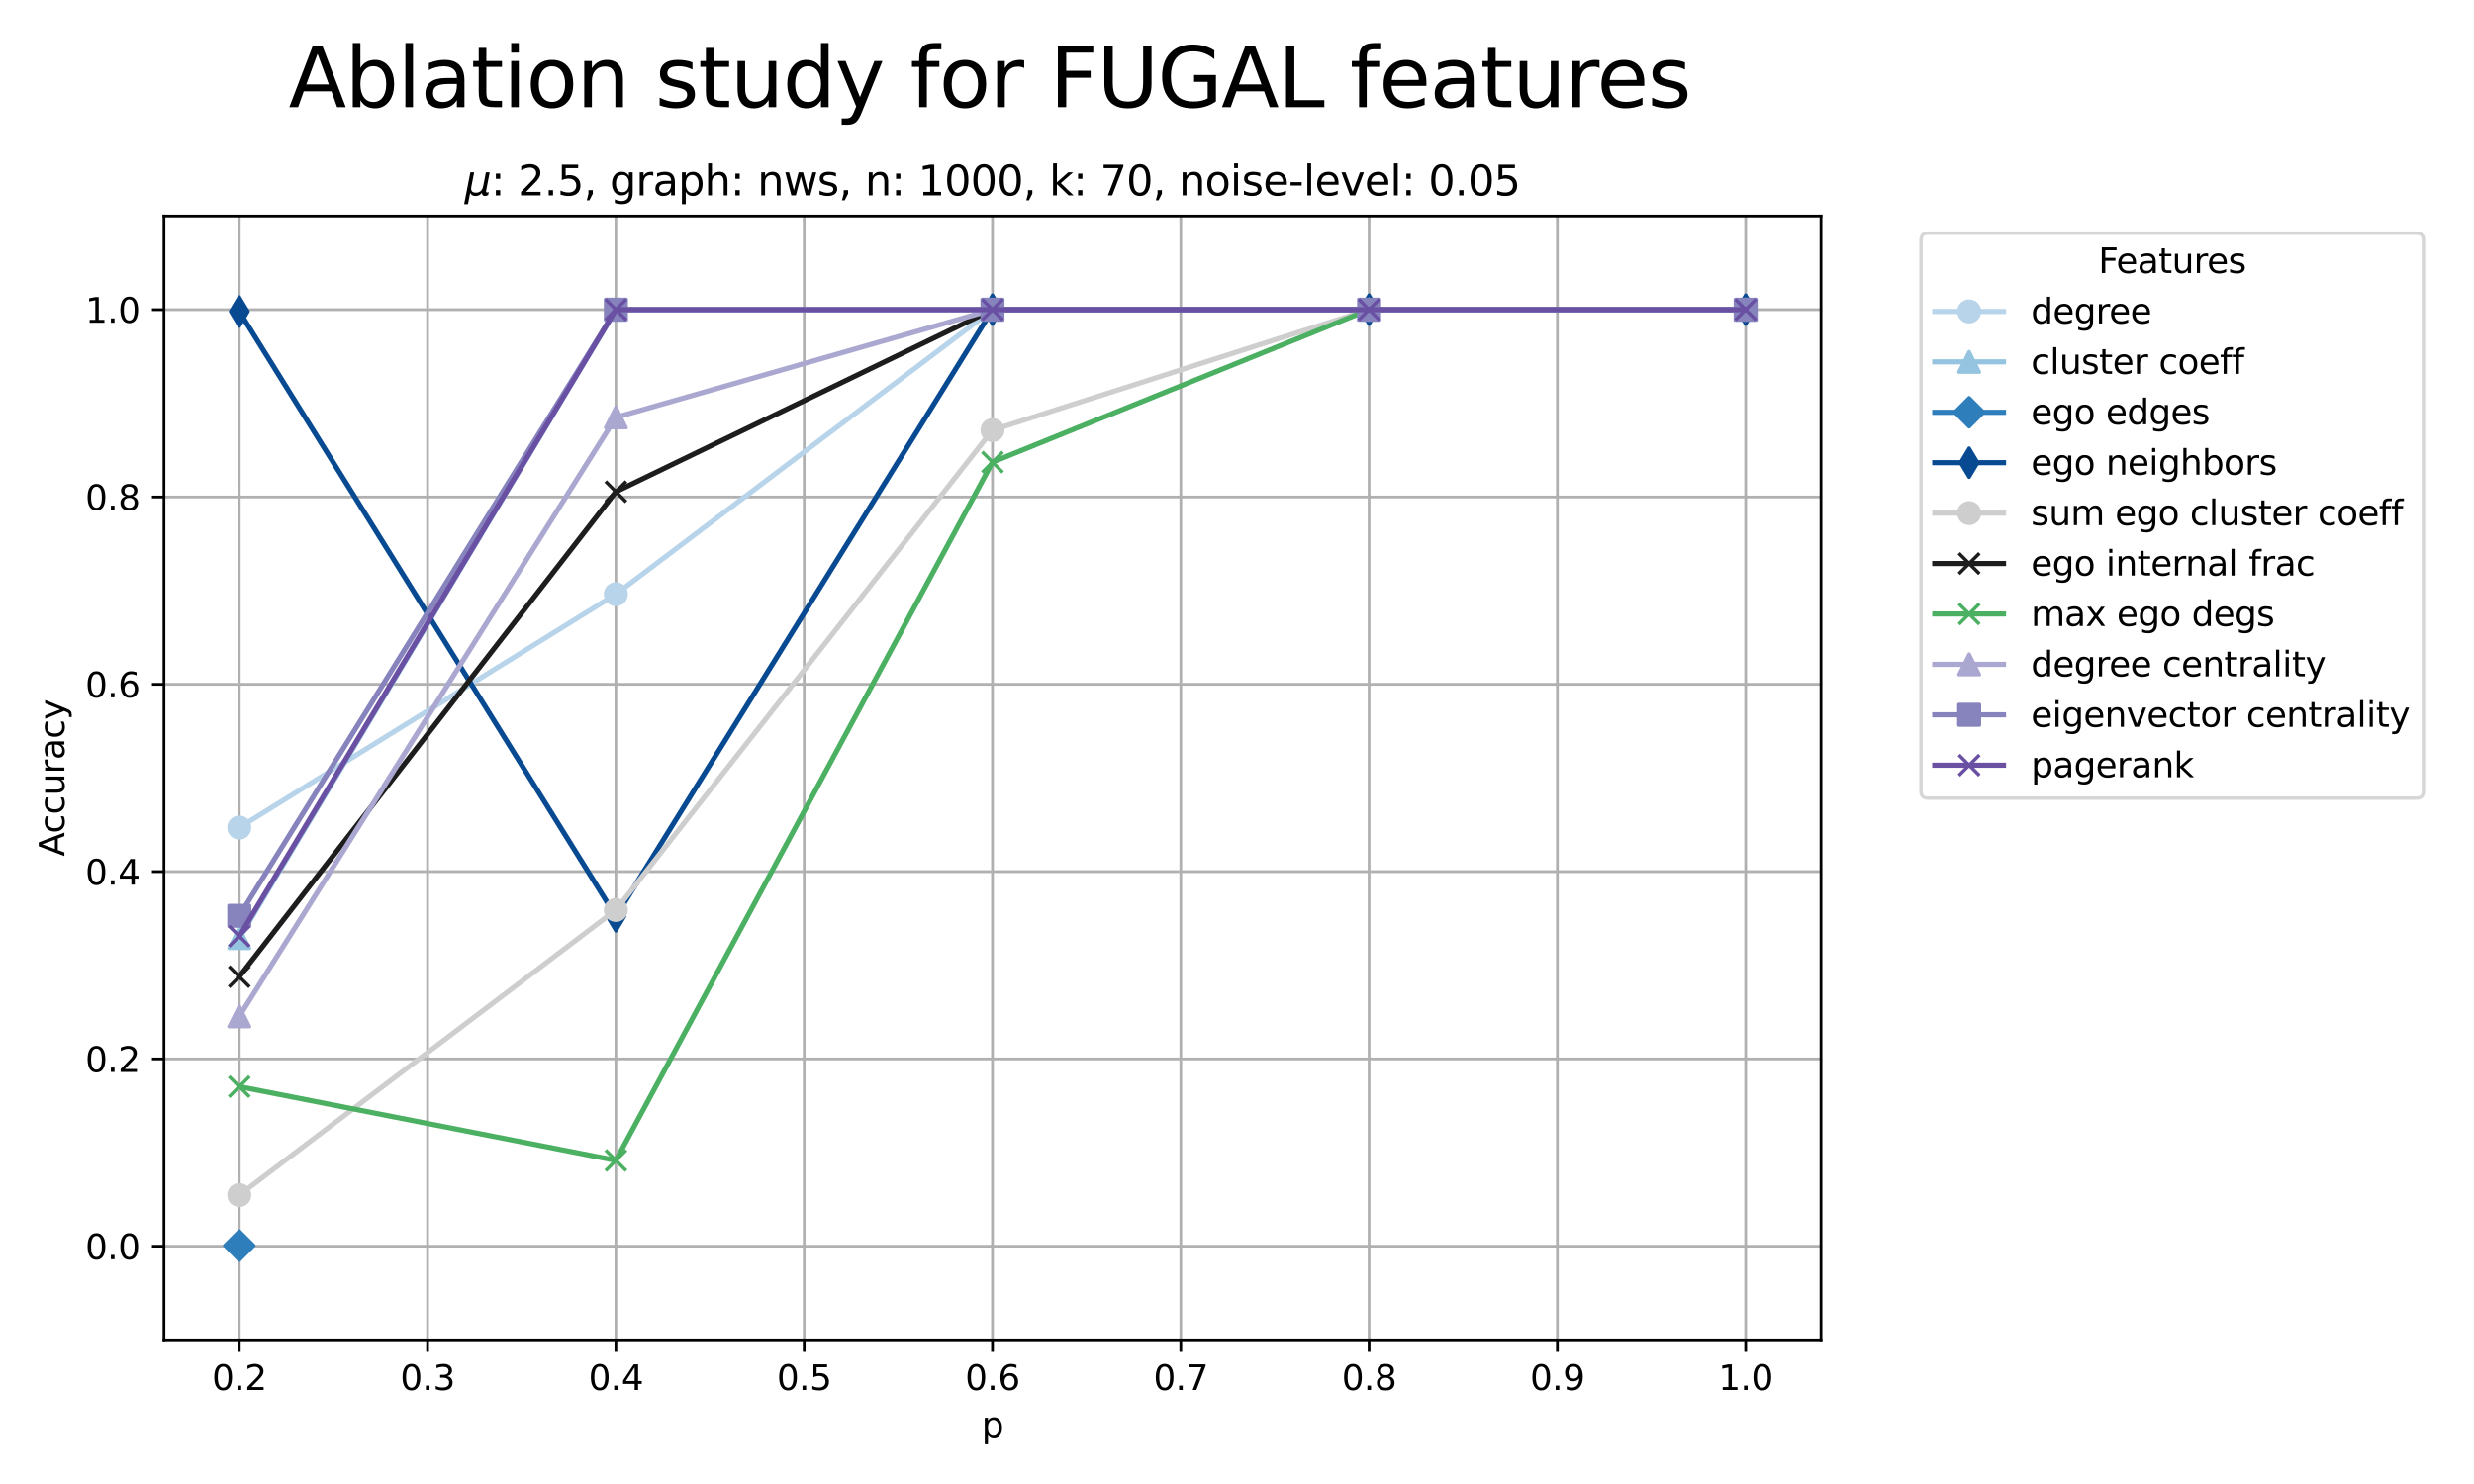<?xml version="1.0" encoding="utf-8" standalone="no"?>
<!DOCTYPE svg PUBLIC "-//W3C//DTD SVG 1.1//EN"
  "http://www.w3.org/Graphics/SVG/1.1/DTD/svg11.dtd">
<svg xmlns:xlink="http://www.w3.org/1999/xlink" width="720pt" height="432pt" viewBox="0 0 720 432" xmlns="http://www.w3.org/2000/svg" version="1.1">
 <defs>
  <style type="text/css">*{stroke-linejoin: round; stroke-linecap: butt}</style>
 </defs>
 <g id="figure_1">
  <g id="patch_1">
   <path d="M 0 432 
L 720 432 
L 720 0 
L 0 0 
z
" style="fill: #ffffff"/>
  </g>
  <g id="axes_1">
   <g id="patch_2">
    <path d="M 47.72 390.04 
L 529.96 390.04 
L 529.96 62.88 
L 47.72 62.88 
z
" style="fill: #ffffff"/>
   </g>
   <g id="matplotlib.axis_1">
    <g id="xtick_1">
     <g id="line2d_1">
      <path d="M 69.64 390.04 
L 69.64 62.88 
" clip-path="url(#p21f7c71458)" style="fill: none; stroke: #b0b0b0; stroke-width: 0.8; stroke-linecap: square"/>
     </g>
     <g id="line2d_2">
      <defs>
       <path id="meb13726bf0" d="M 0 0 
L 0 3.5 
" style="stroke: #000000; stroke-width: 0.8"/>
      </defs>
      <g>
       <use xlink:href="#meb13726bf0" x="69.64" y="390.04" style="stroke: #000000; stroke-width: 0.8"/>
      </g>
     </g>
     <g id="text_1">
      <!-- 0.2 -->
      <g transform="translate(61.688 404.638) scale(0.1 -0.1)">
       <defs>
        <path id="DejaVuSans-30" d="M 2034 4250 
Q 1547 4250 1301 3770 
Q 1056 3291 1056 2328 
Q 1056 1369 1301 889 
Q 1547 409 2034 409 
Q 2525 409 2770 889 
Q 3016 1369 3016 2328 
Q 3016 3291 2770 3770 
Q 2525 4250 2034 4250 
z
M 2034 4750 
Q 2819 4750 3233 4129 
Q 3647 3509 3647 2328 
Q 3647 1150 3233 529 
Q 2819 -91 2034 -91 
Q 1250 -91 836 529 
Q 422 1150 422 2328 
Q 422 3509 836 4129 
Q 1250 4750 2034 4750 
z
" transform="scale(0.016)"/>
        <path id="DejaVuSans-2e" d="M 684 794 
L 1344 794 
L 1344 0 
L 684 0 
L 684 794 
z
" transform="scale(0.016)"/>
        <path id="DejaVuSans-32" d="M 1228 531 
L 3431 531 
L 3431 0 
L 469 0 
L 469 531 
Q 828 903 1448 1529 
Q 2069 2156 2228 2338 
Q 2531 2678 2651 2914 
Q 2772 3150 2772 3378 
Q 2772 3750 2511 3984 
Q 2250 4219 1831 4219 
Q 1534 4219 1204 4116 
Q 875 4013 500 3803 
L 500 4441 
Q 881 4594 1212 4672 
Q 1544 4750 1819 4750 
Q 2544 4750 2975 4387 
Q 3406 4025 3406 3419 
Q 3406 3131 3298 2873 
Q 3191 2616 2906 2266 
Q 2828 2175 2409 1742 
Q 1991 1309 1228 531 
z
" transform="scale(0.016)"/>
       </defs>
       <use xlink:href="#DejaVuSans-30"/>
       <use xlink:href="#DejaVuSans-2e" transform="translate(63.623 0)"/>
       <use xlink:href="#DejaVuSans-32" transform="translate(95.41 0)"/>
      </g>
     </g>
    </g>
    <g id="xtick_2">
     <g id="line2d_3">
      <path d="M 124.44 390.04 
L 124.44 62.88 
" clip-path="url(#p21f7c71458)" style="fill: none; stroke: #b0b0b0; stroke-width: 0.8; stroke-linecap: square"/>
     </g>
     <g id="line2d_4">
      <g>
       <use xlink:href="#meb13726bf0" x="124.44" y="390.04" style="stroke: #000000; stroke-width: 0.8"/>
      </g>
     </g>
     <g id="text_2">
      <!-- 0.3 -->
      <g transform="translate(116.488 404.638) scale(0.1 -0.1)">
       <defs>
        <path id="DejaVuSans-33" d="M 2597 2516 
Q 3050 2419 3304 2112 
Q 3559 1806 3559 1356 
Q 3559 666 3084 287 
Q 2609 -91 1734 -91 
Q 1441 -91 1130 -33 
Q 819 25 488 141 
L 488 750 
Q 750 597 1062 519 
Q 1375 441 1716 441 
Q 2309 441 2620 675 
Q 2931 909 2931 1356 
Q 2931 1769 2642 2001 
Q 2353 2234 1838 2234 
L 1294 2234 
L 1294 2753 
L 1863 2753 
Q 2328 2753 2575 2939 
Q 2822 3125 2822 3475 
Q 2822 3834 2567 4026 
Q 2313 4219 1838 4219 
Q 1578 4219 1281 4162 
Q 984 4106 628 3988 
L 628 4550 
Q 988 4650 1302 4700 
Q 1616 4750 1894 4750 
Q 2613 4750 3031 4423 
Q 3450 4097 3450 3541 
Q 3450 3153 3228 2886 
Q 3006 2619 2597 2516 
z
" transform="scale(0.016)"/>
       </defs>
       <use xlink:href="#DejaVuSans-30"/>
       <use xlink:href="#DejaVuSans-2e" transform="translate(63.623 0)"/>
       <use xlink:href="#DejaVuSans-33" transform="translate(95.41 0)"/>
      </g>
     </g>
    </g>
    <g id="xtick_3">
     <g id="line2d_5">
      <path d="M 179.24 390.04 
L 179.24 62.88 
" clip-path="url(#p21f7c71458)" style="fill: none; stroke: #b0b0b0; stroke-width: 0.8; stroke-linecap: square"/>
     </g>
     <g id="line2d_6">
      <g>
       <use xlink:href="#meb13726bf0" x="179.24" y="390.04" style="stroke: #000000; stroke-width: 0.8"/>
      </g>
     </g>
     <g id="text_3">
      <!-- 0.4 -->
      <g transform="translate(171.288 404.638) scale(0.1 -0.1)">
       <defs>
        <path id="DejaVuSans-34" d="M 2419 4116 
L 825 1625 
L 2419 1625 
L 2419 4116 
z
M 2253 4666 
L 3047 4666 
L 3047 1625 
L 3713 1625 
L 3713 1100 
L 3047 1100 
L 3047 0 
L 2419 0 
L 2419 1100 
L 313 1100 
L 313 1709 
L 2253 4666 
z
" transform="scale(0.016)"/>
       </defs>
       <use xlink:href="#DejaVuSans-30"/>
       <use xlink:href="#DejaVuSans-2e" transform="translate(63.623 0)"/>
       <use xlink:href="#DejaVuSans-34" transform="translate(95.41 0)"/>
      </g>
     </g>
    </g>
    <g id="xtick_4">
     <g id="line2d_7">
      <path d="M 234.04 390.04 
L 234.04 62.88 
" clip-path="url(#p21f7c71458)" style="fill: none; stroke: #b0b0b0; stroke-width: 0.8; stroke-linecap: square"/>
     </g>
     <g id="line2d_8">
      <g>
       <use xlink:href="#meb13726bf0" x="234.04" y="390.04" style="stroke: #000000; stroke-width: 0.8"/>
      </g>
     </g>
     <g id="text_4">
      <!-- 0.5 -->
      <g transform="translate(226.088 404.638) scale(0.1 -0.1)">
       <defs>
        <path id="DejaVuSans-35" d="M 691 4666 
L 3169 4666 
L 3169 4134 
L 1269 4134 
L 1269 2991 
Q 1406 3038 1543 3061 
Q 1681 3084 1819 3084 
Q 2600 3084 3056 2656 
Q 3513 2228 3513 1497 
Q 3513 744 3044 326 
Q 2575 -91 1722 -91 
Q 1428 -91 1123 -41 
Q 819 9 494 109 
L 494 744 
Q 775 591 1075 516 
Q 1375 441 1709 441 
Q 2250 441 2565 725 
Q 2881 1009 2881 1497 
Q 2881 1984 2565 2268 
Q 2250 2553 1709 2553 
Q 1456 2553 1204 2497 
Q 953 2441 691 2322 
L 691 4666 
z
" transform="scale(0.016)"/>
       </defs>
       <use xlink:href="#DejaVuSans-30"/>
       <use xlink:href="#DejaVuSans-2e" transform="translate(63.623 0)"/>
       <use xlink:href="#DejaVuSans-35" transform="translate(95.41 0)"/>
      </g>
     </g>
    </g>
    <g id="xtick_5">
     <g id="line2d_9">
      <path d="M 288.84 390.04 
L 288.84 62.88 
" clip-path="url(#p21f7c71458)" style="fill: none; stroke: #b0b0b0; stroke-width: 0.8; stroke-linecap: square"/>
     </g>
     <g id="line2d_10">
      <g>
       <use xlink:href="#meb13726bf0" x="288.84" y="390.04" style="stroke: #000000; stroke-width: 0.8"/>
      </g>
     </g>
     <g id="text_5">
      <!-- 0.6 -->
      <g transform="translate(280.888 404.638) scale(0.1 -0.1)">
       <defs>
        <path id="DejaVuSans-36" d="M 2113 2584 
Q 1688 2584 1439 2293 
Q 1191 2003 1191 1497 
Q 1191 994 1439 701 
Q 1688 409 2113 409 
Q 2538 409 2786 701 
Q 3034 994 3034 1497 
Q 3034 2003 2786 2293 
Q 2538 2584 2113 2584 
z
M 3366 4563 
L 3366 3988 
Q 3128 4100 2886 4159 
Q 2644 4219 2406 4219 
Q 1781 4219 1451 3797 
Q 1122 3375 1075 2522 
Q 1259 2794 1537 2939 
Q 1816 3084 2150 3084 
Q 2853 3084 3261 2657 
Q 3669 2231 3669 1497 
Q 3669 778 3244 343 
Q 2819 -91 2113 -91 
Q 1303 -91 875 529 
Q 447 1150 447 2328 
Q 447 3434 972 4092 
Q 1497 4750 2381 4750 
Q 2619 4750 2861 4703 
Q 3103 4656 3366 4563 
z
" transform="scale(0.016)"/>
       </defs>
       <use xlink:href="#DejaVuSans-30"/>
       <use xlink:href="#DejaVuSans-2e" transform="translate(63.623 0)"/>
       <use xlink:href="#DejaVuSans-36" transform="translate(95.41 0)"/>
      </g>
     </g>
    </g>
    <g id="xtick_6">
     <g id="line2d_11">
      <path d="M 343.64 390.04 
L 343.64 62.88 
" clip-path="url(#p21f7c71458)" style="fill: none; stroke: #b0b0b0; stroke-width: 0.8; stroke-linecap: square"/>
     </g>
     <g id="line2d_12">
      <g>
       <use xlink:href="#meb13726bf0" x="343.64" y="390.04" style="stroke: #000000; stroke-width: 0.8"/>
      </g>
     </g>
     <g id="text_6">
      <!-- 0.7 -->
      <g transform="translate(335.688 404.638) scale(0.1 -0.1)">
       <defs>
        <path id="DejaVuSans-37" d="M 525 4666 
L 3525 4666 
L 3525 4397 
L 1831 0 
L 1172 0 
L 2766 4134 
L 525 4134 
L 525 4666 
z
" transform="scale(0.016)"/>
       </defs>
       <use xlink:href="#DejaVuSans-30"/>
       <use xlink:href="#DejaVuSans-2e" transform="translate(63.623 0)"/>
       <use xlink:href="#DejaVuSans-37" transform="translate(95.41 0)"/>
      </g>
     </g>
    </g>
    <g id="xtick_7">
     <g id="line2d_13">
      <path d="M 398.44 390.04 
L 398.44 62.88 
" clip-path="url(#p21f7c71458)" style="fill: none; stroke: #b0b0b0; stroke-width: 0.8; stroke-linecap: square"/>
     </g>
     <g id="line2d_14">
      <g>
       <use xlink:href="#meb13726bf0" x="398.44" y="390.04" style="stroke: #000000; stroke-width: 0.8"/>
      </g>
     </g>
     <g id="text_7">
      <!-- 0.8 -->
      <g transform="translate(390.488 404.638) scale(0.1 -0.1)">
       <defs>
        <path id="DejaVuSans-38" d="M 2034 2216 
Q 1584 2216 1326 1975 
Q 1069 1734 1069 1313 
Q 1069 891 1326 650 
Q 1584 409 2034 409 
Q 2484 409 2743 651 
Q 3003 894 3003 1313 
Q 3003 1734 2745 1975 
Q 2488 2216 2034 2216 
z
M 1403 2484 
Q 997 2584 770 2862 
Q 544 3141 544 3541 
Q 544 4100 942 4425 
Q 1341 4750 2034 4750 
Q 2731 4750 3128 4425 
Q 3525 4100 3525 3541 
Q 3525 3141 3298 2862 
Q 3072 2584 2669 2484 
Q 3125 2378 3379 2068 
Q 3634 1759 3634 1313 
Q 3634 634 3220 271 
Q 2806 -91 2034 -91 
Q 1263 -91 848 271 
Q 434 634 434 1313 
Q 434 1759 690 2068 
Q 947 2378 1403 2484 
z
M 1172 3481 
Q 1172 3119 1398 2916 
Q 1625 2713 2034 2713 
Q 2441 2713 2670 2916 
Q 2900 3119 2900 3481 
Q 2900 3844 2670 4047 
Q 2441 4250 2034 4250 
Q 1625 4250 1398 4047 
Q 1172 3844 1172 3481 
z
" transform="scale(0.016)"/>
       </defs>
       <use xlink:href="#DejaVuSans-30"/>
       <use xlink:href="#DejaVuSans-2e" transform="translate(63.623 0)"/>
       <use xlink:href="#DejaVuSans-38" transform="translate(95.41 0)"/>
      </g>
     </g>
    </g>
    <g id="xtick_8">
     <g id="line2d_15">
      <path d="M 453.24 390.04 
L 453.24 62.88 
" clip-path="url(#p21f7c71458)" style="fill: none; stroke: #b0b0b0; stroke-width: 0.8; stroke-linecap: square"/>
     </g>
     <g id="line2d_16">
      <g>
       <use xlink:href="#meb13726bf0" x="453.24" y="390.04" style="stroke: #000000; stroke-width: 0.8"/>
      </g>
     </g>
     <g id="text_8">
      <!-- 0.9 -->
      <g transform="translate(445.288 404.638) scale(0.1 -0.1)">
       <defs>
        <path id="DejaVuSans-39" d="M 703 97 
L 703 672 
Q 941 559 1184 500 
Q 1428 441 1663 441 
Q 2288 441 2617 861 
Q 2947 1281 2994 2138 
Q 2813 1869 2534 1725 
Q 2256 1581 1919 1581 
Q 1219 1581 811 2004 
Q 403 2428 403 3163 
Q 403 3881 828 4315 
Q 1253 4750 1959 4750 
Q 2769 4750 3195 4129 
Q 3622 3509 3622 2328 
Q 3622 1225 3098 567 
Q 2575 -91 1691 -91 
Q 1453 -91 1209 -44 
Q 966 3 703 97 
z
M 1959 2075 
Q 2384 2075 2632 2365 
Q 2881 2656 2881 3163 
Q 2881 3666 2632 3958 
Q 2384 4250 1959 4250 
Q 1534 4250 1286 3958 
Q 1038 3666 1038 3163 
Q 1038 2656 1286 2365 
Q 1534 2075 1959 2075 
z
" transform="scale(0.016)"/>
       </defs>
       <use xlink:href="#DejaVuSans-30"/>
       <use xlink:href="#DejaVuSans-2e" transform="translate(63.623 0)"/>
       <use xlink:href="#DejaVuSans-39" transform="translate(95.41 0)"/>
      </g>
     </g>
    </g>
    <g id="xtick_9">
     <g id="line2d_17">
      <path d="M 508.04 390.04 
L 508.04 62.88 
" clip-path="url(#p21f7c71458)" style="fill: none; stroke: #b0b0b0; stroke-width: 0.8; stroke-linecap: square"/>
     </g>
     <g id="line2d_18">
      <g>
       <use xlink:href="#meb13726bf0" x="508.04" y="390.04" style="stroke: #000000; stroke-width: 0.8"/>
      </g>
     </g>
     <g id="text_9">
      <!-- 1.0 -->
      <g transform="translate(500.088 404.638) scale(0.1 -0.1)">
       <defs>
        <path id="DejaVuSans-31" d="M 794 531 
L 1825 531 
L 1825 4091 
L 703 3866 
L 703 4441 
L 1819 4666 
L 2450 4666 
L 2450 531 
L 3481 531 
L 3481 0 
L 794 0 
L 794 531 
z
" transform="scale(0.016)"/>
       </defs>
       <use xlink:href="#DejaVuSans-31"/>
       <use xlink:href="#DejaVuSans-2e" transform="translate(63.623 0)"/>
       <use xlink:href="#DejaVuSans-30" transform="translate(95.41 0)"/>
      </g>
     </g>
    </g>
    <g id="text_10">
     <!-- p -->
     <g transform="translate(285.666 418.317) scale(0.1 -0.1)">
      <defs>
       <path id="DejaVuSans-70" d="M 1159 525 
L 1159 -1331 
L 581 -1331 
L 581 3500 
L 1159 3500 
L 1159 2969 
Q 1341 3281 1617 3432 
Q 1894 3584 2278 3584 
Q 2916 3584 3314 3078 
Q 3713 2572 3713 1747 
Q 3713 922 3314 415 
Q 2916 -91 2278 -91 
Q 1894 -91 1617 61 
Q 1341 213 1159 525 
z
M 3116 1747 
Q 3116 2381 2855 2742 
Q 2594 3103 2138 3103 
Q 1681 3103 1420 2742 
Q 1159 2381 1159 1747 
Q 1159 1113 1420 752 
Q 1681 391 2138 391 
Q 2594 391 2855 752 
Q 3116 1113 3116 1747 
z
" transform="scale(0.016)"/>
      </defs>
      <use xlink:href="#DejaVuSans-70"/>
     </g>
    </g>
   </g>
   <g id="matplotlib.axis_2">
    <g id="ytick_1">
     <g id="line2d_19">
      <path d="M 47.72 362.777 
L 529.96 362.777 
" clip-path="url(#p21f7c71458)" style="fill: none; stroke: #b0b0b0; stroke-width: 0.8; stroke-linecap: square"/>
     </g>
     <g id="line2d_20">
      <defs>
       <path id="m6d41d03774" d="M 0 0 
L -3.5 0 
" style="stroke: #000000; stroke-width: 0.8"/>
      </defs>
      <g>
       <use xlink:href="#m6d41d03774" x="47.72" y="362.777" style="stroke: #000000; stroke-width: 0.8"/>
      </g>
     </g>
     <g id="text_11">
      <!-- 0.0 -->
      <g transform="translate(24.817 366.576) scale(0.1 -0.1)">
       <use xlink:href="#DejaVuSans-30"/>
       <use xlink:href="#DejaVuSans-2e" transform="translate(63.623 0)"/>
       <use xlink:href="#DejaVuSans-30" transform="translate(95.41 0)"/>
      </g>
     </g>
    </g>
    <g id="ytick_2">
     <g id="line2d_21">
      <path d="M 47.72 308.25 
L 529.96 308.25 
" clip-path="url(#p21f7c71458)" style="fill: none; stroke: #b0b0b0; stroke-width: 0.8; stroke-linecap: square"/>
     </g>
     <g id="line2d_22">
      <g>
       <use xlink:href="#m6d41d03774" x="47.72" y="308.25" style="stroke: #000000; stroke-width: 0.8"/>
      </g>
     </g>
     <g id="text_12">
      <!-- 0.2 -->
      <g transform="translate(24.817 312.049) scale(0.1 -0.1)">
       <use xlink:href="#DejaVuSans-30"/>
       <use xlink:href="#DejaVuSans-2e" transform="translate(63.623 0)"/>
       <use xlink:href="#DejaVuSans-32" transform="translate(95.41 0)"/>
      </g>
     </g>
    </g>
    <g id="ytick_3">
     <g id="line2d_23">
      <path d="M 47.72 253.723 
L 529.96 253.723 
" clip-path="url(#p21f7c71458)" style="fill: none; stroke: #b0b0b0; stroke-width: 0.8; stroke-linecap: square"/>
     </g>
     <g id="line2d_24">
      <g>
       <use xlink:href="#m6d41d03774" x="47.72" y="253.723" style="stroke: #000000; stroke-width: 0.8"/>
      </g>
     </g>
     <g id="text_13">
      <!-- 0.4 -->
      <g transform="translate(24.817 257.523) scale(0.1 -0.1)">
       <use xlink:href="#DejaVuSans-30"/>
       <use xlink:href="#DejaVuSans-2e" transform="translate(63.623 0)"/>
       <use xlink:href="#DejaVuSans-34" transform="translate(95.41 0)"/>
      </g>
     </g>
    </g>
    <g id="ytick_4">
     <g id="line2d_25">
      <path d="M 47.72 199.197 
L 529.96 199.197 
" clip-path="url(#p21f7c71458)" style="fill: none; stroke: #b0b0b0; stroke-width: 0.8; stroke-linecap: square"/>
     </g>
     <g id="line2d_26">
      <g>
       <use xlink:href="#m6d41d03774" x="47.72" y="199.197" style="stroke: #000000; stroke-width: 0.8"/>
      </g>
     </g>
     <g id="text_14">
      <!-- 0.6 -->
      <g transform="translate(24.817 202.996) scale(0.1 -0.1)">
       <use xlink:href="#DejaVuSans-30"/>
       <use xlink:href="#DejaVuSans-2e" transform="translate(63.623 0)"/>
       <use xlink:href="#DejaVuSans-36" transform="translate(95.41 0)"/>
      </g>
     </g>
    </g>
    <g id="ytick_5">
     <g id="line2d_27">
      <path d="M 47.72 144.67 
L 529.96 144.67 
" clip-path="url(#p21f7c71458)" style="fill: none; stroke: #b0b0b0; stroke-width: 0.8; stroke-linecap: square"/>
     </g>
     <g id="line2d_28">
      <g>
       <use xlink:href="#m6d41d03774" x="47.72" y="144.67" style="stroke: #000000; stroke-width: 0.8"/>
      </g>
     </g>
     <g id="text_15">
      <!-- 0.8 -->
      <g transform="translate(24.817 148.469) scale(0.1 -0.1)">
       <use xlink:href="#DejaVuSans-30"/>
       <use xlink:href="#DejaVuSans-2e" transform="translate(63.623 0)"/>
       <use xlink:href="#DejaVuSans-38" transform="translate(95.41 0)"/>
      </g>
     </g>
    </g>
    <g id="ytick_6">
     <g id="line2d_29">
      <path d="M 47.72 90.143 
L 529.96 90.143 
" clip-path="url(#p21f7c71458)" style="fill: none; stroke: #b0b0b0; stroke-width: 0.8; stroke-linecap: square"/>
     </g>
     <g id="line2d_30">
      <g>
       <use xlink:href="#m6d41d03774" x="47.72" y="90.143" style="stroke: #000000; stroke-width: 0.8"/>
      </g>
     </g>
     <g id="text_16">
      <!-- 1.0 -->
      <g transform="translate(24.817 93.943) scale(0.1 -0.1)">
       <use xlink:href="#DejaVuSans-31"/>
       <use xlink:href="#DejaVuSans-2e" transform="translate(63.623 0)"/>
       <use xlink:href="#DejaVuSans-30" transform="translate(95.41 0)"/>
      </g>
     </g>
    </g>
    <g id="text_17">
     <!-- Accuracy -->
     <g transform="translate(18.737 249.288) rotate(-90) scale(0.1 -0.1)">
      <defs>
       <path id="DejaVuSans-41" d="M 2188 4044 
L 1331 1722 
L 3047 1722 
L 2188 4044 
z
M 1831 4666 
L 2547 4666 
L 4325 0 
L 3669 0 
L 3244 1197 
L 1141 1197 
L 716 0 
L 50 0 
L 1831 4666 
z
" transform="scale(0.016)"/>
       <path id="DejaVuSans-63" d="M 3122 3366 
L 3122 2828 
Q 2878 2963 2633 3030 
Q 2388 3097 2138 3097 
Q 1578 3097 1268 2742 
Q 959 2388 959 1747 
Q 959 1106 1268 751 
Q 1578 397 2138 397 
Q 2388 397 2633 464 
Q 2878 531 3122 666 
L 3122 134 
Q 2881 22 2623 -34 
Q 2366 -91 2075 -91 
Q 1284 -91 818 406 
Q 353 903 353 1747 
Q 353 2603 823 3093 
Q 1294 3584 2113 3584 
Q 2378 3584 2631 3529 
Q 2884 3475 3122 3366 
z
" transform="scale(0.016)"/>
       <path id="DejaVuSans-75" d="M 544 1381 
L 544 3500 
L 1119 3500 
L 1119 1403 
Q 1119 906 1312 657 
Q 1506 409 1894 409 
Q 2359 409 2629 706 
Q 2900 1003 2900 1516 
L 2900 3500 
L 3475 3500 
L 3475 0 
L 2900 0 
L 2900 538 
Q 2691 219 2414 64 
Q 2138 -91 1772 -91 
Q 1169 -91 856 284 
Q 544 659 544 1381 
z
M 1991 3584 
L 1991 3584 
z
" transform="scale(0.016)"/>
       <path id="DejaVuSans-72" d="M 2631 2963 
Q 2534 3019 2420 3045 
Q 2306 3072 2169 3072 
Q 1681 3072 1420 2755 
Q 1159 2438 1159 1844 
L 1159 0 
L 581 0 
L 581 3500 
L 1159 3500 
L 1159 2956 
Q 1341 3275 1631 3429 
Q 1922 3584 2338 3584 
Q 2397 3584 2469 3576 
Q 2541 3569 2628 3553 
L 2631 2963 
z
" transform="scale(0.016)"/>
       <path id="DejaVuSans-61" d="M 2194 1759 
Q 1497 1759 1228 1600 
Q 959 1441 959 1056 
Q 959 750 1161 570 
Q 1363 391 1709 391 
Q 2188 391 2477 730 
Q 2766 1069 2766 1631 
L 2766 1759 
L 2194 1759 
z
M 3341 1997 
L 3341 0 
L 2766 0 
L 2766 531 
Q 2569 213 2275 61 
Q 1981 -91 1556 -91 
Q 1019 -91 701 211 
Q 384 513 384 1019 
Q 384 1609 779 1909 
Q 1175 2209 1959 2209 
L 2766 2209 
L 2766 2266 
Q 2766 2663 2505 2880 
Q 2244 3097 1772 3097 
Q 1472 3097 1187 3025 
Q 903 2953 641 2809 
L 641 3341 
Q 956 3463 1253 3523 
Q 1550 3584 1831 3584 
Q 2591 3584 2966 3190 
Q 3341 2797 3341 1997 
z
" transform="scale(0.016)"/>
       <path id="DejaVuSans-79" d="M 2059 -325 
Q 1816 -950 1584 -1140 
Q 1353 -1331 966 -1331 
L 506 -1331 
L 506 -850 
L 844 -850 
Q 1081 -850 1212 -737 
Q 1344 -625 1503 -206 
L 1606 56 
L 191 3500 
L 800 3500 
L 1894 763 
L 2988 3500 
L 3597 3500 
L 2059 -325 
z
" transform="scale(0.016)"/>
      </defs>
      <use xlink:href="#DejaVuSans-41"/>
      <use xlink:href="#DejaVuSans-63" transform="translate(66.658 0)"/>
      <use xlink:href="#DejaVuSans-63" transform="translate(121.639 0)"/>
      <use xlink:href="#DejaVuSans-75" transform="translate(176.619 0)"/>
      <use xlink:href="#DejaVuSans-72" transform="translate(239.998 0)"/>
      <use xlink:href="#DejaVuSans-61" transform="translate(281.111 0)"/>
      <use xlink:href="#DejaVuSans-63" transform="translate(342.391 0)"/>
      <use xlink:href="#DejaVuSans-79" transform="translate(397.371 0)"/>
     </g>
    </g>
   </g>
   <g id="line2d_31">
    <path d="M 69.64 240.91 
L 179.24 172.969 
L 288.84 90.143 
L 398.44 90.143 
L 508.04 90.143 
" clip-path="url(#p21f7c71458)" style="fill: none; stroke: #b7d4ea; stroke-width: 1.5; stroke-linecap: square"/>
    <defs>
     <path id="me2552ddc4e" d="M 0 3 
C 0.796 3 1.559 2.684 2.121 2.121 
C 2.684 1.559 3 0.796 3 0 
C 3 -0.796 2.684 -1.559 2.121 -2.121 
C 1.559 -2.684 0.796 -3 0 -3 
C -0.796 -3 -1.559 -2.684 -2.121 -2.121 
C -2.684 -1.559 -3 -0.796 -3 0 
C -3 0.796 -2.684 1.559 -2.121 2.121 
C -1.559 2.684 -0.796 3 0 3 
z
" style="stroke: #b7d4ea"/>
    </defs>
    <g clip-path="url(#p21f7c71458)">
     <use xlink:href="#me2552ddc4e" x="69.64" y="240.91" style="fill: #b7d4ea; stroke: #b7d4ea"/>
     <use xlink:href="#me2552ddc4e" x="179.24" y="172.969" style="fill: #b7d4ea; stroke: #b7d4ea"/>
     <use xlink:href="#me2552ddc4e" x="288.84" y="90.143" style="fill: #b7d4ea; stroke: #b7d4ea"/>
     <use xlink:href="#me2552ddc4e" x="398.44" y="90.143" style="fill: #b7d4ea; stroke: #b7d4ea"/>
     <use xlink:href="#me2552ddc4e" x="508.04" y="90.143" style="fill: #b7d4ea; stroke: #b7d4ea"/>
    </g>
   </g>
   <g id="line2d_32">
    <path d="M 69.64 273.08 
L 179.24 90.143 
L 288.84 90.143 
L 398.44 90.143 
L 508.04 90.143 
" clip-path="url(#p21f7c71458)" style="fill: none; stroke: #94c4df; stroke-width: 1.5; stroke-linecap: square"/>
    <defs>
     <path id="m1394fbe19f" d="M 0 -3 
L -3 3 
L 3 3 
z
" style="stroke: #94c4df; stroke-linejoin: miter"/>
    </defs>
    <g clip-path="url(#p21f7c71458)">
     <use xlink:href="#m1394fbe19f" x="69.64" y="273.08" style="fill: #94c4df; stroke: #94c4df; stroke-linejoin: miter"/>
     <use xlink:href="#m1394fbe19f" x="179.24" y="90.143" style="fill: #94c4df; stroke: #94c4df; stroke-linejoin: miter"/>
     <use xlink:href="#m1394fbe19f" x="288.84" y="90.143" style="fill: #94c4df; stroke: #94c4df; stroke-linejoin: miter"/>
     <use xlink:href="#m1394fbe19f" x="398.44" y="90.143" style="fill: #94c4df; stroke: #94c4df; stroke-linejoin: miter"/>
     <use xlink:href="#m1394fbe19f" x="508.04" y="90.143" style="fill: #94c4df; stroke: #94c4df; stroke-linejoin: miter"/>
    </g>
   </g>
   <g id="line2d_33">
    <path d="M 69.64 362.595 
" clip-path="url(#p21f7c71458)" style="fill: none; stroke: #2e7ebc; stroke-width: 1.5; stroke-linecap: square"/>
    <defs>
     <path id="md0b3a323e3" d="M 0 4.243 
L 4.243 0 
L 0 -4.243 
L -4.243 0 
z
" style="stroke: #2e7ebc; stroke-linejoin: miter"/>
    </defs>
    <g clip-path="url(#p21f7c71458)">
     <use xlink:href="#md0b3a323e3" x="69.64" y="362.595" style="fill: #2e7ebc; stroke: #2e7ebc; stroke-linejoin: miter"/>
    </g>
   </g>
   <g id="line2d_34">
    <path d="M 69.64 90.689 
L 179.24 266.755 
L 288.84 90.143 
L 398.44 90.143 
L 508.04 90.143 
" clip-path="url(#p21f7c71458)" style="fill: none; stroke: #084a91; stroke-width: 1.5; stroke-linecap: square"/>
    <defs>
     <path id="ma9d3db8a01" d="M 0 4.243 
L 2.546 0 
L 0 -4.243 
L -2.546 0 
z
" style="stroke: #084a91; stroke-linejoin: miter"/>
    </defs>
    <g clip-path="url(#p21f7c71458)">
     <use xlink:href="#ma9d3db8a01" x="69.64" y="90.689" style="fill: #084a91; stroke: #084a91; stroke-linejoin: miter"/>
     <use xlink:href="#ma9d3db8a01" x="179.24" y="266.755" style="fill: #084a91; stroke: #084a91; stroke-linejoin: miter"/>
     <use xlink:href="#ma9d3db8a01" x="288.84" y="90.143" style="fill: #084a91; stroke: #084a91; stroke-linejoin: miter"/>
     <use xlink:href="#ma9d3db8a01" x="398.44" y="90.143" style="fill: #084a91; stroke: #084a91; stroke-linejoin: miter"/>
     <use xlink:href="#ma9d3db8a01" x="508.04" y="90.143" style="fill: #084a91; stroke: #084a91; stroke-linejoin: miter"/>
    </g>
   </g>
   <g id="line2d_35">
    <path d="M 69.64 347.891 
L 179.24 264.901 
L 288.84 125.204 
L 398.44 90.143 
L 508.04 90.143 
" clip-path="url(#p21f7c71458)" style="fill: none; stroke: #cecece; stroke-width: 1.5; stroke-linecap: square"/>
    <defs>
     <path id="m86b661ace5" d="M 0 3 
C 0.796 3 1.559 2.684 2.121 2.121 
C 2.684 1.559 3 0.796 3 0 
C 3 -0.796 2.684 -1.559 2.121 -2.121 
C 1.559 -2.684 0.796 -3 0 -3 
C -0.796 -3 -1.559 -2.684 -2.121 -2.121 
C -2.684 -1.559 -3 -0.796 -3 0 
C -3 0.796 -2.684 1.559 -2.121 2.121 
C -1.559 2.684 -0.796 3 0 3 
z
" style="stroke: #cecece"/>
    </defs>
    <g clip-path="url(#p21f7c71458)">
     <use xlink:href="#m86b661ace5" x="69.64" y="347.891" style="fill: #cecece; stroke: #cecece"/>
     <use xlink:href="#m86b661ace5" x="179.24" y="264.901" style="fill: #cecece; stroke: #cecece"/>
     <use xlink:href="#m86b661ace5" x="288.84" y="125.204" style="fill: #cecece; stroke: #cecece"/>
     <use xlink:href="#m86b661ace5" x="398.44" y="90.143" style="fill: #cecece; stroke: #cecece"/>
     <use xlink:href="#m86b661ace5" x="508.04" y="90.143" style="fill: #cecece; stroke: #cecece"/>
    </g>
   </g>
   <g id="line2d_36">
    <path d="M 69.64 284.313 
L 179.24 143.143 
L 288.84 90.143 
L 398.44 90.143 
L 508.04 90.143 
" clip-path="url(#p21f7c71458)" style="fill: none; stroke: #1d1d1d; stroke-width: 1.5; stroke-linecap: square"/>
    <defs>
     <path id="m75b49a61b0" d="M -3 3 
L 3 -3 
M -3 -3 
L 3 3 
" style="stroke: #1d1d1d"/>
    </defs>
    <g clip-path="url(#p21f7c71458)">
     <use xlink:href="#m75b49a61b0" x="69.64" y="284.313" style="fill: #1d1d1d; stroke: #1d1d1d"/>
     <use xlink:href="#m75b49a61b0" x="179.24" y="143.143" style="fill: #1d1d1d; stroke: #1d1d1d"/>
     <use xlink:href="#m75b49a61b0" x="288.84" y="90.143" style="fill: #1d1d1d; stroke: #1d1d1d"/>
     <use xlink:href="#m75b49a61b0" x="398.44" y="90.143" style="fill: #1d1d1d; stroke: #1d1d1d"/>
     <use xlink:href="#m75b49a61b0" x="508.04" y="90.143" style="fill: #1d1d1d; stroke: #1d1d1d"/>
    </g>
   </g>
   <g id="line2d_37">
    <path d="M 69.64 316.32 
L 179.24 337.803 
L 288.84 134.528 
L 398.44 90.143 
L 508.04 90.143 
" clip-path="url(#p21f7c71458)" style="fill: none; stroke: #4bb062; stroke-width: 1.5; stroke-linecap: square"/>
    <defs>
     <path id="m6a963fa4e5" d="M -3 3 
L 3 -3 
M -3 -3 
L 3 3 
" style="stroke: #4bb062"/>
    </defs>
    <g clip-path="url(#p21f7c71458)">
     <use xlink:href="#m6a963fa4e5" x="69.64" y="316.32" style="fill: #4bb062; stroke: #4bb062"/>
     <use xlink:href="#m6a963fa4e5" x="179.24" y="337.803" style="fill: #4bb062; stroke: #4bb062"/>
     <use xlink:href="#m6a963fa4e5" x="288.84" y="134.528" style="fill: #4bb062; stroke: #4bb062"/>
     <use xlink:href="#m6a963fa4e5" x="398.44" y="90.143" style="fill: #4bb062; stroke: #4bb062"/>
     <use xlink:href="#m6a963fa4e5" x="508.04" y="90.143" style="fill: #4bb062; stroke: #4bb062"/>
    </g>
   </g>
   <g id="line2d_38">
    <path d="M 69.64 295.872 
L 179.24 121.496 
L 288.84 90.143 
L 398.44 90.143 
L 508.04 90.143 
" clip-path="url(#p21f7c71458)" style="fill: none; stroke: #aaa8d0; stroke-width: 1.5; stroke-linecap: square"/>
    <defs>
     <path id="m1b5a7d012a" d="M 0 -3 
L -3 3 
L 3 3 
z
" style="stroke: #aaa8d0; stroke-linejoin: miter"/>
    </defs>
    <g clip-path="url(#p21f7c71458)">
     <use xlink:href="#m1b5a7d012a" x="69.64" y="295.872" style="fill: #aaa8d0; stroke: #aaa8d0; stroke-linejoin: miter"/>
     <use xlink:href="#m1b5a7d012a" x="179.24" y="121.496" style="fill: #aaa8d0; stroke: #aaa8d0; stroke-linejoin: miter"/>
     <use xlink:href="#m1b5a7d012a" x="288.84" y="90.143" style="fill: #aaa8d0; stroke: #aaa8d0; stroke-linejoin: miter"/>
     <use xlink:href="#m1b5a7d012a" x="398.44" y="90.143" style="fill: #aaa8d0; stroke: #aaa8d0; stroke-linejoin: miter"/>
     <use xlink:href="#m1b5a7d012a" x="508.04" y="90.143" style="fill: #aaa8d0; stroke: #aaa8d0; stroke-linejoin: miter"/>
    </g>
   </g>
   <g id="line2d_39">
    <path d="M 69.64 266.592 
L 179.24 90.143 
L 288.84 90.143 
L 398.44 90.143 
L 508.04 90.143 
" clip-path="url(#p21f7c71458)" style="fill: none; stroke: #8683bd; stroke-width: 1.5; stroke-linecap: square"/>
    <defs>
     <path id="maa880e1a81" d="M -3 3 
L 3 3 
L 3 -3 
L -3 -3 
z
" style="stroke: #8683bd; stroke-linejoin: miter"/>
    </defs>
    <g clip-path="url(#p21f7c71458)">
     <use xlink:href="#maa880e1a81" x="69.64" y="266.592" style="fill: #8683bd; stroke: #8683bd; stroke-linejoin: miter"/>
     <use xlink:href="#maa880e1a81" x="179.24" y="90.143" style="fill: #8683bd; stroke: #8683bd; stroke-linejoin: miter"/>
     <use xlink:href="#maa880e1a81" x="288.84" y="90.143" style="fill: #8683bd; stroke: #8683bd; stroke-linejoin: miter"/>
     <use xlink:href="#maa880e1a81" x="398.44" y="90.143" style="fill: #8683bd; stroke: #8683bd; stroke-linejoin: miter"/>
     <use xlink:href="#maa880e1a81" x="508.04" y="90.143" style="fill: #8683bd; stroke: #8683bd; stroke-linejoin: miter"/>
    </g>
   </g>
   <g id="line2d_40">
    <path d="M 69.64 272.535 
L 179.24 90.143 
L 288.84 90.143 
L 398.44 90.143 
L 508.04 90.143 
" clip-path="url(#p21f7c71458)" style="fill: none; stroke: #6950a3; stroke-width: 1.5; stroke-linecap: square"/>
    <defs>
     <path id="mc9a5207b63" d="M -3 3 
L 3 -3 
M -3 -3 
L 3 3 
" style="stroke: #6950a3"/>
    </defs>
    <g clip-path="url(#p21f7c71458)">
     <use xlink:href="#mc9a5207b63" x="69.64" y="272.535" style="fill: #6950a3; stroke: #6950a3"/>
     <use xlink:href="#mc9a5207b63" x="179.24" y="90.143" style="fill: #6950a3; stroke: #6950a3"/>
     <use xlink:href="#mc9a5207b63" x="288.84" y="90.143" style="fill: #6950a3; stroke: #6950a3"/>
     <use xlink:href="#mc9a5207b63" x="398.44" y="90.143" style="fill: #6950a3; stroke: #6950a3"/>
     <use xlink:href="#mc9a5207b63" x="508.04" y="90.143" style="fill: #6950a3; stroke: #6950a3"/>
    </g>
   </g>
   <g id="patch_3">
    <path d="M 47.72 390.04 
L 47.72 62.88 
" style="fill: none; stroke: #000000; stroke-width: 0.8; stroke-linejoin: miter; stroke-linecap: square"/>
   </g>
   <g id="patch_4">
    <path d="M 529.96 390.04 
L 529.96 62.88 
" style="fill: none; stroke: #000000; stroke-width: 0.8; stroke-linejoin: miter; stroke-linecap: square"/>
   </g>
   <g id="patch_5">
    <path d="M 47.72 390.04 
L 529.96 390.04 
" style="fill: none; stroke: #000000; stroke-width: 0.8; stroke-linejoin: miter; stroke-linecap: square"/>
   </g>
   <g id="patch_6">
    <path d="M 47.72 62.88 
L 529.96 62.88 
" style="fill: none; stroke: #000000; stroke-width: 0.8; stroke-linejoin: miter; stroke-linecap: square"/>
   </g>
   <g id="text_18">
    <!-- $\mu$: 2.5, graph: nws, n: 1000, k: 70, noise-level: 0.05 -->
    <g transform="translate(135.24 56.88) scale(0.12 -0.12)">
     <defs>
      <path id="DejaVuSans-Oblique-3bc" d="M -84 -1331 
L 856 3500 
L 1434 3500 
L 1009 1322 
Q 997 1256 987 1175 
Q 978 1094 978 1013 
Q 978 722 1161 565 
Q 1344 409 1684 409 
Q 2147 409 2431 671 
Q 2716 934 2816 1459 
L 3213 3500 
L 3788 3500 
L 3266 809 
Q 3253 750 3248 706 
Q 3244 663 3244 628 
Q 3244 531 3283 486 
Q 3322 441 3406 441 
Q 3438 441 3492 456 
Q 3547 472 3647 513 
L 3559 50 
Q 3422 -19 3297 -55 
Q 3172 -91 3053 -91 
Q 2847 -91 2730 40 
Q 2613 172 2613 403 
Q 2438 153 2195 31 
Q 1953 -91 1625 -91 
Q 1334 -91 1117 43 
Q 900 178 831 397 
L 494 -1331 
L -84 -1331 
z
" transform="scale(0.016)"/>
      <path id="DejaVuSans-3a" d="M 750 794 
L 1409 794 
L 1409 0 
L 750 0 
L 750 794 
z
M 750 3309 
L 1409 3309 
L 1409 2516 
L 750 2516 
L 750 3309 
z
" transform="scale(0.016)"/>
      <path id="DejaVuSans-20" transform="scale(0.016)"/>
      <path id="DejaVuSans-2c" d="M 750 794 
L 1409 794 
L 1409 256 
L 897 -744 
L 494 -744 
L 750 256 
L 750 794 
z
" transform="scale(0.016)"/>
      <path id="DejaVuSans-67" d="M 2906 1791 
Q 2906 2416 2648 2759 
Q 2391 3103 1925 3103 
Q 1463 3103 1205 2759 
Q 947 2416 947 1791 
Q 947 1169 1205 825 
Q 1463 481 1925 481 
Q 2391 481 2648 825 
Q 2906 1169 2906 1791 
z
M 3481 434 
Q 3481 -459 3084 -895 
Q 2688 -1331 1869 -1331 
Q 1566 -1331 1297 -1286 
Q 1028 -1241 775 -1147 
L 775 -588 
Q 1028 -725 1275 -790 
Q 1522 -856 1778 -856 
Q 2344 -856 2625 -561 
Q 2906 -266 2906 331 
L 2906 616 
Q 2728 306 2450 153 
Q 2172 0 1784 0 
Q 1141 0 747 490 
Q 353 981 353 1791 
Q 353 2603 747 3093 
Q 1141 3584 1784 3584 
Q 2172 3584 2450 3431 
Q 2728 3278 2906 2969 
L 2906 3500 
L 3481 3500 
L 3481 434 
z
" transform="scale(0.016)"/>
      <path id="DejaVuSans-68" d="M 3513 2113 
L 3513 0 
L 2938 0 
L 2938 2094 
Q 2938 2591 2744 2837 
Q 2550 3084 2163 3084 
Q 1697 3084 1428 2787 
Q 1159 2491 1159 1978 
L 1159 0 
L 581 0 
L 581 4863 
L 1159 4863 
L 1159 2956 
Q 1366 3272 1645 3428 
Q 1925 3584 2291 3584 
Q 2894 3584 3203 3211 
Q 3513 2838 3513 2113 
z
" transform="scale(0.016)"/>
      <path id="DejaVuSans-6e" d="M 3513 2113 
L 3513 0 
L 2938 0 
L 2938 2094 
Q 2938 2591 2744 2837 
Q 2550 3084 2163 3084 
Q 1697 3084 1428 2787 
Q 1159 2491 1159 1978 
L 1159 0 
L 581 0 
L 581 3500 
L 1159 3500 
L 1159 2956 
Q 1366 3272 1645 3428 
Q 1925 3584 2291 3584 
Q 2894 3584 3203 3211 
Q 3513 2838 3513 2113 
z
" transform="scale(0.016)"/>
      <path id="DejaVuSans-77" d="M 269 3500 
L 844 3500 
L 1563 769 
L 2278 3500 
L 2956 3500 
L 3675 769 
L 4391 3500 
L 4966 3500 
L 4050 0 
L 3372 0 
L 2619 2869 
L 1863 0 
L 1184 0 
L 269 3500 
z
" transform="scale(0.016)"/>
      <path id="DejaVuSans-73" d="M 2834 3397 
L 2834 2853 
Q 2591 2978 2328 3040 
Q 2066 3103 1784 3103 
Q 1356 3103 1142 2972 
Q 928 2841 928 2578 
Q 928 2378 1081 2264 
Q 1234 2150 1697 2047 
L 1894 2003 
Q 2506 1872 2764 1633 
Q 3022 1394 3022 966 
Q 3022 478 2636 193 
Q 2250 -91 1575 -91 
Q 1294 -91 989 -36 
Q 684 19 347 128 
L 347 722 
Q 666 556 975 473 
Q 1284 391 1588 391 
Q 1994 391 2212 530 
Q 2431 669 2431 922 
Q 2431 1156 2273 1281 
Q 2116 1406 1581 1522 
L 1381 1569 
Q 847 1681 609 1914 
Q 372 2147 372 2553 
Q 372 3047 722 3315 
Q 1072 3584 1716 3584 
Q 2034 3584 2315 3537 
Q 2597 3491 2834 3397 
z
" transform="scale(0.016)"/>
      <path id="DejaVuSans-6b" d="M 581 4863 
L 1159 4863 
L 1159 1991 
L 2875 3500 
L 3609 3500 
L 1753 1863 
L 3688 0 
L 2938 0 
L 1159 1709 
L 1159 0 
L 581 0 
L 581 4863 
z
" transform="scale(0.016)"/>
      <path id="DejaVuSans-6f" d="M 1959 3097 
Q 1497 3097 1228 2736 
Q 959 2375 959 1747 
Q 959 1119 1226 758 
Q 1494 397 1959 397 
Q 2419 397 2687 759 
Q 2956 1122 2956 1747 
Q 2956 2369 2687 2733 
Q 2419 3097 1959 3097 
z
M 1959 3584 
Q 2709 3584 3137 3096 
Q 3566 2609 3566 1747 
Q 3566 888 3137 398 
Q 2709 -91 1959 -91 
Q 1206 -91 779 398 
Q 353 888 353 1747 
Q 353 2609 779 3096 
Q 1206 3584 1959 3584 
z
" transform="scale(0.016)"/>
      <path id="DejaVuSans-69" d="M 603 3500 
L 1178 3500 
L 1178 0 
L 603 0 
L 603 3500 
z
M 603 4863 
L 1178 4863 
L 1178 4134 
L 603 4134 
L 603 4863 
z
" transform="scale(0.016)"/>
      <path id="DejaVuSans-65" d="M 3597 1894 
L 3597 1613 
L 953 1613 
Q 991 1019 1311 708 
Q 1631 397 2203 397 
Q 2534 397 2845 478 
Q 3156 559 3463 722 
L 3463 178 
Q 3153 47 2828 -22 
Q 2503 -91 2169 -91 
Q 1331 -91 842 396 
Q 353 884 353 1716 
Q 353 2575 817 3079 
Q 1281 3584 2069 3584 
Q 2775 3584 3186 3129 
Q 3597 2675 3597 1894 
z
M 3022 2063 
Q 3016 2534 2758 2815 
Q 2500 3097 2075 3097 
Q 1594 3097 1305 2825 
Q 1016 2553 972 2059 
L 3022 2063 
z
" transform="scale(0.016)"/>
      <path id="DejaVuSans-2d" d="M 313 2009 
L 1997 2009 
L 1997 1497 
L 313 1497 
L 313 2009 
z
" transform="scale(0.016)"/>
      <path id="DejaVuSans-6c" d="M 603 4863 
L 1178 4863 
L 1178 0 
L 603 0 
L 603 4863 
z
" transform="scale(0.016)"/>
      <path id="DejaVuSans-76" d="M 191 3500 
L 800 3500 
L 1894 563 
L 2988 3500 
L 3597 3500 
L 2284 0 
L 1503 0 
L 191 3500 
z
" transform="scale(0.016)"/>
     </defs>
     <use xlink:href="#DejaVuSans-Oblique-3bc" transform="translate(0 0.016)"/>
     <use xlink:href="#DejaVuSans-3a" transform="translate(63.623 0.016)"/>
     <use xlink:href="#DejaVuSans-20" transform="translate(97.314 0.016)"/>
     <use xlink:href="#DejaVuSans-32" transform="translate(129.102 0.016)"/>
     <use xlink:href="#DejaVuSans-2e" transform="translate(192.725 0.016)"/>
     <use xlink:href="#DejaVuSans-35" transform="translate(224.512 0.016)"/>
     <use xlink:href="#DejaVuSans-2c" transform="translate(288.135 0.016)"/>
     <use xlink:href="#DejaVuSans-20" transform="translate(319.922 0.016)"/>
     <use xlink:href="#DejaVuSans-67" transform="translate(351.709 0.016)"/>
     <use xlink:href="#DejaVuSans-72" transform="translate(415.186 0.016)"/>
     <use xlink:href="#DejaVuSans-61" transform="translate(456.299 0.016)"/>
     <use xlink:href="#DejaVuSans-70" transform="translate(517.578 0.016)"/>
     <use xlink:href="#DejaVuSans-68" transform="translate(581.055 0.016)"/>
     <use xlink:href="#DejaVuSans-3a" transform="translate(644.434 0.016)"/>
     <use xlink:href="#DejaVuSans-20" transform="translate(678.125 0.016)"/>
     <use xlink:href="#DejaVuSans-6e" transform="translate(709.912 0.016)"/>
     <use xlink:href="#DejaVuSans-77" transform="translate(773.291 0.016)"/>
     <use xlink:href="#DejaVuSans-73" transform="translate(855.078 0.016)"/>
     <use xlink:href="#DejaVuSans-2c" transform="translate(907.178 0.016)"/>
     <use xlink:href="#DejaVuSans-20" transform="translate(938.965 0.016)"/>
     <use xlink:href="#DejaVuSans-6e" transform="translate(970.752 0.016)"/>
     <use xlink:href="#DejaVuSans-3a" transform="translate(1034.131 0.016)"/>
     <use xlink:href="#DejaVuSans-20" transform="translate(1067.822 0.016)"/>
     <use xlink:href="#DejaVuSans-31" transform="translate(1099.609 0.016)"/>
     <use xlink:href="#DejaVuSans-30" transform="translate(1163.232 0.016)"/>
     <use xlink:href="#DejaVuSans-30" transform="translate(1226.855 0.016)"/>
     <use xlink:href="#DejaVuSans-30" transform="translate(1290.479 0.016)"/>
     <use xlink:href="#DejaVuSans-2c" transform="translate(1354.102 0.016)"/>
     <use xlink:href="#DejaVuSans-20" transform="translate(1385.889 0.016)"/>
     <use xlink:href="#DejaVuSans-6b" transform="translate(1417.676 0.016)"/>
     <use xlink:href="#DejaVuSans-3a" transform="translate(1475.586 0.016)"/>
     <use xlink:href="#DejaVuSans-20" transform="translate(1509.277 0.016)"/>
     <use xlink:href="#DejaVuSans-37" transform="translate(1541.064 0.016)"/>
     <use xlink:href="#DejaVuSans-30" transform="translate(1604.688 0.016)"/>
     <use xlink:href="#DejaVuSans-2c" transform="translate(1668.311 0.016)"/>
     <use xlink:href="#DejaVuSans-20" transform="translate(1700.098 0.016)"/>
     <use xlink:href="#DejaVuSans-6e" transform="translate(1731.885 0.016)"/>
     <use xlink:href="#DejaVuSans-6f" transform="translate(1795.264 0.016)"/>
     <use xlink:href="#DejaVuSans-69" transform="translate(1856.445 0.016)"/>
     <use xlink:href="#DejaVuSans-73" transform="translate(1884.229 0.016)"/>
     <use xlink:href="#DejaVuSans-65" transform="translate(1936.328 0.016)"/>
     <use xlink:href="#DejaVuSans-2d" transform="translate(1997.852 0.016)"/>
     <use xlink:href="#DejaVuSans-6c" transform="translate(2033.936 0.016)"/>
     <use xlink:href="#DejaVuSans-65" transform="translate(2061.719 0.016)"/>
     <use xlink:href="#DejaVuSans-76" transform="translate(2123.242 0.016)"/>
     <use xlink:href="#DejaVuSans-65" transform="translate(2182.422 0.016)"/>
     <use xlink:href="#DejaVuSans-6c" transform="translate(2243.945 0.016)"/>
     <use xlink:href="#DejaVuSans-3a" transform="translate(2271.729 0.016)"/>
     <use xlink:href="#DejaVuSans-20" transform="translate(2305.42 0.016)"/>
     <use xlink:href="#DejaVuSans-30" transform="translate(2337.207 0.016)"/>
     <use xlink:href="#DejaVuSans-2e" transform="translate(2400.83 0.016)"/>
     <use xlink:href="#DejaVuSans-30" transform="translate(2432.617 0.016)"/>
     <use xlink:href="#DejaVuSans-35" transform="translate(2496.24 0.016)"/>
    </g>
   </g>
   <g id="legend_1">
    <g id="patch_7">
     <path d="M 561.072 232.339 
L 703.284 232.339 
Q 705.284 232.339 705.284 230.339 
L 705.284 69.88 
Q 705.284 67.88 703.284 67.88 
L 561.072 67.88 
Q 559.072 67.88 559.072 69.88 
L 559.072 230.339 
Q 559.072 232.339 561.072 232.339 
z
" style="fill: #ffffff; opacity: 0.8; stroke: #cccccc; stroke-linejoin: miter"/>
    </g>
    <g id="text_19">
     <!-- Features -->
     <g transform="translate(610.684 79.478) scale(0.1 -0.1)">
      <defs>
       <path id="DejaVuSans-46" d="M 628 4666 
L 3309 4666 
L 3309 4134 
L 1259 4134 
L 1259 2759 
L 3109 2759 
L 3109 2228 
L 1259 2228 
L 1259 0 
L 628 0 
L 628 4666 
z
" transform="scale(0.016)"/>
       <path id="DejaVuSans-74" d="M 1172 4494 
L 1172 3500 
L 2356 3500 
L 2356 3053 
L 1172 3053 
L 1172 1153 
Q 1172 725 1289 603 
Q 1406 481 1766 481 
L 2356 481 
L 2356 0 
L 1766 0 
Q 1100 0 847 248 
Q 594 497 594 1153 
L 594 3053 
L 172 3053 
L 172 3500 
L 594 3500 
L 594 4494 
L 1172 4494 
z
" transform="scale(0.016)"/>
      </defs>
      <use xlink:href="#DejaVuSans-46"/>
      <use xlink:href="#DejaVuSans-65" transform="translate(52.02 0)"/>
      <use xlink:href="#DejaVuSans-61" transform="translate(113.543 0)"/>
      <use xlink:href="#DejaVuSans-74" transform="translate(174.822 0)"/>
      <use xlink:href="#DejaVuSans-75" transform="translate(214.031 0)"/>
      <use xlink:href="#DejaVuSans-72" transform="translate(277.41 0)"/>
      <use xlink:href="#DejaVuSans-65" transform="translate(316.273 0)"/>
      <use xlink:href="#DejaVuSans-73" transform="translate(377.797 0)"/>
     </g>
    </g>
    <g id="line2d_41">
     <path d="M 563.072 90.657 
L 573.072 90.657 
L 583.072 90.657 
" style="fill: none; stroke: #b7d4ea; stroke-width: 1.5; stroke-linecap: square"/>
     <g>
      <use xlink:href="#me2552ddc4e" x="573.072" y="90.657" style="fill: #b7d4ea; stroke: #b7d4ea"/>
     </g>
    </g>
    <g id="text_20">
     <!-- degree -->
     <g transform="translate(591.072 94.157) scale(0.1 -0.1)">
      <defs>
       <path id="DejaVuSans-64" d="M 2906 2969 
L 2906 4863 
L 3481 4863 
L 3481 0 
L 2906 0 
L 2906 525 
Q 2725 213 2448 61 
Q 2172 -91 1784 -91 
Q 1150 -91 751 415 
Q 353 922 353 1747 
Q 353 2572 751 3078 
Q 1150 3584 1784 3584 
Q 2172 3584 2448 3432 
Q 2725 3281 2906 2969 
z
M 947 1747 
Q 947 1113 1208 752 
Q 1469 391 1925 391 
Q 2381 391 2643 752 
Q 2906 1113 2906 1747 
Q 2906 2381 2643 2742 
Q 2381 3103 1925 3103 
Q 1469 3103 1208 2742 
Q 947 2381 947 1747 
z
" transform="scale(0.016)"/>
      </defs>
      <use xlink:href="#DejaVuSans-64"/>
      <use xlink:href="#DejaVuSans-65" transform="translate(63.477 0)"/>
      <use xlink:href="#DejaVuSans-67" transform="translate(125 0)"/>
      <use xlink:href="#DejaVuSans-72" transform="translate(188.477 0)"/>
      <use xlink:href="#DejaVuSans-65" transform="translate(227.34 0)"/>
      <use xlink:href="#DejaVuSans-65" transform="translate(288.863 0)"/>
     </g>
    </g>
    <g id="line2d_42">
     <path d="M 563.072 105.335 
L 573.072 105.335 
L 583.072 105.335 
" style="fill: none; stroke: #94c4df; stroke-width: 1.5; stroke-linecap: square"/>
     <g>
      <use xlink:href="#m1394fbe19f" x="573.072" y="105.335" style="fill: #94c4df; stroke: #94c4df; stroke-linejoin: miter"/>
     </g>
    </g>
    <g id="text_21">
     <!-- cluster coeff -->
     <g transform="translate(591.072 108.835) scale(0.1 -0.1)">
      <defs>
       <path id="DejaVuSans-66" d="M 2375 4863 
L 2375 4384 
L 1825 4384 
Q 1516 4384 1395 4259 
Q 1275 4134 1275 3809 
L 1275 3500 
L 2222 3500 
L 2222 3053 
L 1275 3053 
L 1275 0 
L 697 0 
L 697 3053 
L 147 3053 
L 147 3500 
L 697 3500 
L 697 3744 
Q 697 4328 969 4595 
Q 1241 4863 1831 4863 
L 2375 4863 
z
" transform="scale(0.016)"/>
      </defs>
      <use xlink:href="#DejaVuSans-63"/>
      <use xlink:href="#DejaVuSans-6c" transform="translate(54.98 0)"/>
      <use xlink:href="#DejaVuSans-75" transform="translate(82.764 0)"/>
      <use xlink:href="#DejaVuSans-73" transform="translate(146.143 0)"/>
      <use xlink:href="#DejaVuSans-74" transform="translate(198.242 0)"/>
      <use xlink:href="#DejaVuSans-65" transform="translate(237.451 0)"/>
      <use xlink:href="#DejaVuSans-72" transform="translate(298.975 0)"/>
      <use xlink:href="#DejaVuSans-20" transform="translate(340.088 0)"/>
      <use xlink:href="#DejaVuSans-63" transform="translate(371.875 0)"/>
      <use xlink:href="#DejaVuSans-6f" transform="translate(426.855 0)"/>
      <use xlink:href="#DejaVuSans-65" transform="translate(488.037 0)"/>
      <use xlink:href="#DejaVuSans-66" transform="translate(549.561 0)"/>
      <use xlink:href="#DejaVuSans-66" transform="translate(584.766 0)"/>
     </g>
    </g>
    <g id="line2d_43">
     <path d="M 563.072 120.013 
L 573.072 120.013 
L 583.072 120.013 
" style="fill: none; stroke: #2e7ebc; stroke-width: 1.5; stroke-linecap: square"/>
     <g>
      <use xlink:href="#md0b3a323e3" x="573.072" y="120.013" style="fill: #2e7ebc; stroke: #2e7ebc; stroke-linejoin: miter"/>
     </g>
    </g>
    <g id="text_22">
     <!-- ego edges -->
     <g transform="translate(591.072 123.513) scale(0.1 -0.1)">
      <use xlink:href="#DejaVuSans-65"/>
      <use xlink:href="#DejaVuSans-67" transform="translate(61.523 0)"/>
      <use xlink:href="#DejaVuSans-6f" transform="translate(125 0)"/>
      <use xlink:href="#DejaVuSans-20" transform="translate(186.182 0)"/>
      <use xlink:href="#DejaVuSans-65" transform="translate(217.969 0)"/>
      <use xlink:href="#DejaVuSans-64" transform="translate(279.492 0)"/>
      <use xlink:href="#DejaVuSans-67" transform="translate(342.969 0)"/>
      <use xlink:href="#DejaVuSans-65" transform="translate(406.445 0)"/>
      <use xlink:href="#DejaVuSans-73" transform="translate(467.969 0)"/>
     </g>
    </g>
    <g id="line2d_44">
     <path d="M 563.072 134.691 
L 573.072 134.691 
L 583.072 134.691 
" style="fill: none; stroke: #084a91; stroke-width: 1.5; stroke-linecap: square"/>
     <g>
      <use xlink:href="#ma9d3db8a01" x="573.072" y="134.691" style="fill: #084a91; stroke: #084a91; stroke-linejoin: miter"/>
     </g>
    </g>
    <g id="text_23">
     <!-- ego neighbors -->
     <g transform="translate(591.072 138.191) scale(0.1 -0.1)">
      <defs>
       <path id="DejaVuSans-62" d="M 3116 1747 
Q 3116 2381 2855 2742 
Q 2594 3103 2138 3103 
Q 1681 3103 1420 2742 
Q 1159 2381 1159 1747 
Q 1159 1113 1420 752 
Q 1681 391 2138 391 
Q 2594 391 2855 752 
Q 3116 1113 3116 1747 
z
M 1159 2969 
Q 1341 3281 1617 3432 
Q 1894 3584 2278 3584 
Q 2916 3584 3314 3078 
Q 3713 2572 3713 1747 
Q 3713 922 3314 415 
Q 2916 -91 2278 -91 
Q 1894 -91 1617 61 
Q 1341 213 1159 525 
L 1159 0 
L 581 0 
L 581 4863 
L 1159 4863 
L 1159 2969 
z
" transform="scale(0.016)"/>
      </defs>
      <use xlink:href="#DejaVuSans-65"/>
      <use xlink:href="#DejaVuSans-67" transform="translate(61.523 0)"/>
      <use xlink:href="#DejaVuSans-6f" transform="translate(125 0)"/>
      <use xlink:href="#DejaVuSans-20" transform="translate(186.182 0)"/>
      <use xlink:href="#DejaVuSans-6e" transform="translate(217.969 0)"/>
      <use xlink:href="#DejaVuSans-65" transform="translate(281.348 0)"/>
      <use xlink:href="#DejaVuSans-69" transform="translate(342.871 0)"/>
      <use xlink:href="#DejaVuSans-67" transform="translate(370.654 0)"/>
      <use xlink:href="#DejaVuSans-68" transform="translate(434.131 0)"/>
      <use xlink:href="#DejaVuSans-62" transform="translate(497.51 0)"/>
      <use xlink:href="#DejaVuSans-6f" transform="translate(560.986 0)"/>
      <use xlink:href="#DejaVuSans-72" transform="translate(622.168 0)"/>
      <use xlink:href="#DejaVuSans-73" transform="translate(663.281 0)"/>
     </g>
    </g>
    <g id="line2d_45">
     <path d="M 563.072 149.369 
L 573.072 149.369 
L 583.072 149.369 
" style="fill: none; stroke: #cecece; stroke-width: 1.5; stroke-linecap: square"/>
     <g>
      <use xlink:href="#m86b661ace5" x="573.072" y="149.369" style="fill: #cecece; stroke: #cecece"/>
     </g>
    </g>
    <g id="text_24">
     <!-- sum ego cluster coeff -->
     <g transform="translate(591.072 152.869) scale(0.1 -0.1)">
      <defs>
       <path id="DejaVuSans-6d" d="M 3328 2828 
Q 3544 3216 3844 3400 
Q 4144 3584 4550 3584 
Q 5097 3584 5394 3201 
Q 5691 2819 5691 2113 
L 5691 0 
L 5113 0 
L 5113 2094 
Q 5113 2597 4934 2840 
Q 4756 3084 4391 3084 
Q 3944 3084 3684 2787 
Q 3425 2491 3425 1978 
L 3425 0 
L 2847 0 
L 2847 2094 
Q 2847 2600 2669 2842 
Q 2491 3084 2119 3084 
Q 1678 3084 1418 2786 
Q 1159 2488 1159 1978 
L 1159 0 
L 581 0 
L 581 3500 
L 1159 3500 
L 1159 2956 
Q 1356 3278 1631 3431 
Q 1906 3584 2284 3584 
Q 2666 3584 2933 3390 
Q 3200 3197 3328 2828 
z
" transform="scale(0.016)"/>
      </defs>
      <use xlink:href="#DejaVuSans-73"/>
      <use xlink:href="#DejaVuSans-75" transform="translate(52.1 0)"/>
      <use xlink:href="#DejaVuSans-6d" transform="translate(115.479 0)"/>
      <use xlink:href="#DejaVuSans-20" transform="translate(212.891 0)"/>
      <use xlink:href="#DejaVuSans-65" transform="translate(244.678 0)"/>
      <use xlink:href="#DejaVuSans-67" transform="translate(306.201 0)"/>
      <use xlink:href="#DejaVuSans-6f" transform="translate(369.678 0)"/>
      <use xlink:href="#DejaVuSans-20" transform="translate(430.859 0)"/>
      <use xlink:href="#DejaVuSans-63" transform="translate(462.646 0)"/>
      <use xlink:href="#DejaVuSans-6c" transform="translate(517.627 0)"/>
      <use xlink:href="#DejaVuSans-75" transform="translate(545.41 0)"/>
      <use xlink:href="#DejaVuSans-73" transform="translate(608.789 0)"/>
      <use xlink:href="#DejaVuSans-74" transform="translate(660.889 0)"/>
      <use xlink:href="#DejaVuSans-65" transform="translate(700.098 0)"/>
      <use xlink:href="#DejaVuSans-72" transform="translate(761.621 0)"/>
      <use xlink:href="#DejaVuSans-20" transform="translate(802.734 0)"/>
      <use xlink:href="#DejaVuSans-63" transform="translate(834.521 0)"/>
      <use xlink:href="#DejaVuSans-6f" transform="translate(889.502 0)"/>
      <use xlink:href="#DejaVuSans-65" transform="translate(950.684 0)"/>
      <use xlink:href="#DejaVuSans-66" transform="translate(1012.207 0)"/>
      <use xlink:href="#DejaVuSans-66" transform="translate(1047.412 0)"/>
     </g>
    </g>
    <g id="line2d_46">
     <path d="M 563.072 164.047 
L 573.072 164.047 
L 583.072 164.047 
" style="fill: none; stroke: #1d1d1d; stroke-width: 1.5; stroke-linecap: square"/>
     <g>
      <use xlink:href="#m75b49a61b0" x="573.072" y="164.047" style="fill: #1d1d1d; stroke: #1d1d1d"/>
     </g>
    </g>
    <g id="text_25">
     <!-- ego internal frac -->
     <g transform="translate(591.072 167.547) scale(0.1 -0.1)">
      <use xlink:href="#DejaVuSans-65"/>
      <use xlink:href="#DejaVuSans-67" transform="translate(61.523 0)"/>
      <use xlink:href="#DejaVuSans-6f" transform="translate(125 0)"/>
      <use xlink:href="#DejaVuSans-20" transform="translate(186.182 0)"/>
      <use xlink:href="#DejaVuSans-69" transform="translate(217.969 0)"/>
      <use xlink:href="#DejaVuSans-6e" transform="translate(245.752 0)"/>
      <use xlink:href="#DejaVuSans-74" transform="translate(309.131 0)"/>
      <use xlink:href="#DejaVuSans-65" transform="translate(348.34 0)"/>
      <use xlink:href="#DejaVuSans-72" transform="translate(409.863 0)"/>
      <use xlink:href="#DejaVuSans-6e" transform="translate(449.227 0)"/>
      <use xlink:href="#DejaVuSans-61" transform="translate(512.605 0)"/>
      <use xlink:href="#DejaVuSans-6c" transform="translate(573.885 0)"/>
      <use xlink:href="#DejaVuSans-20" transform="translate(601.668 0)"/>
      <use xlink:href="#DejaVuSans-66" transform="translate(633.455 0)"/>
      <use xlink:href="#DejaVuSans-72" transform="translate(668.66 0)"/>
      <use xlink:href="#DejaVuSans-61" transform="translate(709.773 0)"/>
      <use xlink:href="#DejaVuSans-63" transform="translate(771.053 0)"/>
     </g>
    </g>
    <g id="line2d_47">
     <path d="M 563.072 178.725 
L 573.072 178.725 
L 583.072 178.725 
" style="fill: none; stroke: #4bb062; stroke-width: 1.5; stroke-linecap: square"/>
     <g>
      <use xlink:href="#m6a963fa4e5" x="573.072" y="178.725" style="fill: #4bb062; stroke: #4bb062"/>
     </g>
    </g>
    <g id="text_26">
     <!-- max ego degs -->
     <g transform="translate(591.072 182.225) scale(0.1 -0.1)">
      <defs>
       <path id="DejaVuSans-78" d="M 3513 3500 
L 2247 1797 
L 3578 0 
L 2900 0 
L 1881 1375 
L 863 0 
L 184 0 
L 1544 1831 
L 300 3500 
L 978 3500 
L 1906 2253 
L 2834 3500 
L 3513 3500 
z
" transform="scale(0.016)"/>
      </defs>
      <use xlink:href="#DejaVuSans-6d"/>
      <use xlink:href="#DejaVuSans-61" transform="translate(97.412 0)"/>
      <use xlink:href="#DejaVuSans-78" transform="translate(158.691 0)"/>
      <use xlink:href="#DejaVuSans-20" transform="translate(217.871 0)"/>
      <use xlink:href="#DejaVuSans-65" transform="translate(249.658 0)"/>
      <use xlink:href="#DejaVuSans-67" transform="translate(311.182 0)"/>
      <use xlink:href="#DejaVuSans-6f" transform="translate(374.658 0)"/>
      <use xlink:href="#DejaVuSans-20" transform="translate(435.84 0)"/>
      <use xlink:href="#DejaVuSans-64" transform="translate(467.627 0)"/>
      <use xlink:href="#DejaVuSans-65" transform="translate(531.104 0)"/>
      <use xlink:href="#DejaVuSans-67" transform="translate(592.627 0)"/>
      <use xlink:href="#DejaVuSans-73" transform="translate(656.104 0)"/>
     </g>
    </g>
    <g id="line2d_48">
     <path d="M 563.072 193.403 
L 573.072 193.403 
L 583.072 193.403 
" style="fill: none; stroke: #aaa8d0; stroke-width: 1.5; stroke-linecap: square"/>
     <g>
      <use xlink:href="#m1b5a7d012a" x="573.072" y="193.403" style="fill: #aaa8d0; stroke: #aaa8d0; stroke-linejoin: miter"/>
     </g>
    </g>
    <g id="text_27">
     <!-- degree centrality -->
     <g transform="translate(591.072 196.903) scale(0.1 -0.1)">
      <use xlink:href="#DejaVuSans-64"/>
      <use xlink:href="#DejaVuSans-65" transform="translate(63.477 0)"/>
      <use xlink:href="#DejaVuSans-67" transform="translate(125 0)"/>
      <use xlink:href="#DejaVuSans-72" transform="translate(188.477 0)"/>
      <use xlink:href="#DejaVuSans-65" transform="translate(227.34 0)"/>
      <use xlink:href="#DejaVuSans-65" transform="translate(288.863 0)"/>
      <use xlink:href="#DejaVuSans-20" transform="translate(350.387 0)"/>
      <use xlink:href="#DejaVuSans-63" transform="translate(382.174 0)"/>
      <use xlink:href="#DejaVuSans-65" transform="translate(437.154 0)"/>
      <use xlink:href="#DejaVuSans-6e" transform="translate(498.678 0)"/>
      <use xlink:href="#DejaVuSans-74" transform="translate(562.057 0)"/>
      <use xlink:href="#DejaVuSans-72" transform="translate(601.266 0)"/>
      <use xlink:href="#DejaVuSans-61" transform="translate(642.379 0)"/>
      <use xlink:href="#DejaVuSans-6c" transform="translate(703.658 0)"/>
      <use xlink:href="#DejaVuSans-69" transform="translate(731.441 0)"/>
      <use xlink:href="#DejaVuSans-74" transform="translate(759.225 0)"/>
      <use xlink:href="#DejaVuSans-79" transform="translate(798.434 0)"/>
     </g>
    </g>
    <g id="line2d_49">
     <path d="M 563.072 208.082 
L 573.072 208.082 
L 583.072 208.082 
" style="fill: none; stroke: #8683bd; stroke-width: 1.5; stroke-linecap: square"/>
     <g>
      <use xlink:href="#maa880e1a81" x="573.072" y="208.082" style="fill: #8683bd; stroke: #8683bd; stroke-linejoin: miter"/>
     </g>
    </g>
    <g id="text_28">
     <!-- eigenvector centrality -->
     <g transform="translate(591.072 211.582) scale(0.1 -0.1)">
      <use xlink:href="#DejaVuSans-65"/>
      <use xlink:href="#DejaVuSans-69" transform="translate(61.523 0)"/>
      <use xlink:href="#DejaVuSans-67" transform="translate(89.307 0)"/>
      <use xlink:href="#DejaVuSans-65" transform="translate(152.783 0)"/>
      <use xlink:href="#DejaVuSans-6e" transform="translate(214.307 0)"/>
      <use xlink:href="#DejaVuSans-76" transform="translate(277.686 0)"/>
      <use xlink:href="#DejaVuSans-65" transform="translate(336.865 0)"/>
      <use xlink:href="#DejaVuSans-63" transform="translate(398.389 0)"/>
      <use xlink:href="#DejaVuSans-74" transform="translate(453.369 0)"/>
      <use xlink:href="#DejaVuSans-6f" transform="translate(492.578 0)"/>
      <use xlink:href="#DejaVuSans-72" transform="translate(553.76 0)"/>
      <use xlink:href="#DejaVuSans-20" transform="translate(594.873 0)"/>
      <use xlink:href="#DejaVuSans-63" transform="translate(626.66 0)"/>
      <use xlink:href="#DejaVuSans-65" transform="translate(681.641 0)"/>
      <use xlink:href="#DejaVuSans-6e" transform="translate(743.164 0)"/>
      <use xlink:href="#DejaVuSans-74" transform="translate(806.543 0)"/>
      <use xlink:href="#DejaVuSans-72" transform="translate(845.752 0)"/>
      <use xlink:href="#DejaVuSans-61" transform="translate(886.865 0)"/>
      <use xlink:href="#DejaVuSans-6c" transform="translate(948.145 0)"/>
      <use xlink:href="#DejaVuSans-69" transform="translate(975.928 0)"/>
      <use xlink:href="#DejaVuSans-74" transform="translate(1003.711 0)"/>
      <use xlink:href="#DejaVuSans-79" transform="translate(1042.92 0)"/>
     </g>
    </g>
    <g id="line2d_50">
     <path d="M 563.072 222.76 
L 573.072 222.76 
L 583.072 222.76 
" style="fill: none; stroke: #6950a3; stroke-width: 1.5; stroke-linecap: square"/>
     <g>
      <use xlink:href="#mc9a5207b63" x="573.072" y="222.76" style="fill: #6950a3; stroke: #6950a3"/>
     </g>
    </g>
    <g id="text_29">
     <!-- pagerank -->
     <g transform="translate(591.072 226.26) scale(0.1 -0.1)">
      <use xlink:href="#DejaVuSans-70"/>
      <use xlink:href="#DejaVuSans-61" transform="translate(63.477 0)"/>
      <use xlink:href="#DejaVuSans-67" transform="translate(124.756 0)"/>
      <use xlink:href="#DejaVuSans-65" transform="translate(188.232 0)"/>
      <use xlink:href="#DejaVuSans-72" transform="translate(249.756 0)"/>
      <use xlink:href="#DejaVuSans-61" transform="translate(290.869 0)"/>
      <use xlink:href="#DejaVuSans-6e" transform="translate(352.148 0)"/>
      <use xlink:href="#DejaVuSans-6b" transform="translate(415.527 0)"/>
     </g>
    </g>
   </g>
  </g>
  <g id="text_30">
   <!-- Ablation study for FUGAL features -->
   <g transform="translate(84.017 31.196) scale(0.24 -0.24)">
    <defs>
     <path id="DejaVuSans-55" d="M 556 4666 
L 1191 4666 
L 1191 1831 
Q 1191 1081 1462 751 
Q 1734 422 2344 422 
Q 2950 422 3222 751 
Q 3494 1081 3494 1831 
L 3494 4666 
L 4128 4666 
L 4128 1753 
Q 4128 841 3676 375 
Q 3225 -91 2344 -91 
Q 1459 -91 1007 375 
Q 556 841 556 1753 
L 556 4666 
z
" transform="scale(0.016)"/>
     <path id="DejaVuSans-47" d="M 3809 666 
L 3809 1919 
L 2778 1919 
L 2778 2438 
L 4434 2438 
L 4434 434 
Q 4069 175 3628 42 
Q 3188 -91 2688 -91 
Q 1594 -91 976 548 
Q 359 1188 359 2328 
Q 359 3472 976 4111 
Q 1594 4750 2688 4750 
Q 3144 4750 3555 4637 
Q 3966 4525 4313 4306 
L 4313 3634 
Q 3963 3931 3569 4081 
Q 3175 4231 2741 4231 
Q 1884 4231 1454 3753 
Q 1025 3275 1025 2328 
Q 1025 1384 1454 906 
Q 1884 428 2741 428 
Q 3075 428 3337 486 
Q 3600 544 3809 666 
z
" transform="scale(0.016)"/>
     <path id="DejaVuSans-4c" d="M 628 4666 
L 1259 4666 
L 1259 531 
L 3531 531 
L 3531 0 
L 628 0 
L 628 4666 
z
" transform="scale(0.016)"/>
    </defs>
    <use xlink:href="#DejaVuSans-41"/>
    <use xlink:href="#DejaVuSans-62" transform="translate(68.408 0)"/>
    <use xlink:href="#DejaVuSans-6c" transform="translate(131.885 0)"/>
    <use xlink:href="#DejaVuSans-61" transform="translate(159.668 0)"/>
    <use xlink:href="#DejaVuSans-74" transform="translate(220.947 0)"/>
    <use xlink:href="#DejaVuSans-69" transform="translate(260.156 0)"/>
    <use xlink:href="#DejaVuSans-6f" transform="translate(287.939 0)"/>
    <use xlink:href="#DejaVuSans-6e" transform="translate(349.121 0)"/>
    <use xlink:href="#DejaVuSans-20" transform="translate(412.5 0)"/>
    <use xlink:href="#DejaVuSans-73" transform="translate(444.287 0)"/>
    <use xlink:href="#DejaVuSans-74" transform="translate(496.387 0)"/>
    <use xlink:href="#DejaVuSans-75" transform="translate(535.596 0)"/>
    <use xlink:href="#DejaVuSans-64" transform="translate(598.975 0)"/>
    <use xlink:href="#DejaVuSans-79" transform="translate(662.451 0)"/>
    <use xlink:href="#DejaVuSans-20" transform="translate(721.631 0)"/>
    <use xlink:href="#DejaVuSans-66" transform="translate(753.418 0)"/>
    <use xlink:href="#DejaVuSans-6f" transform="translate(788.623 0)"/>
    <use xlink:href="#DejaVuSans-72" transform="translate(849.805 0)"/>
    <use xlink:href="#DejaVuSans-20" transform="translate(890.918 0)"/>
    <use xlink:href="#DejaVuSans-46" transform="translate(922.705 0)"/>
    <use xlink:href="#DejaVuSans-55" transform="translate(980.225 0)"/>
    <use xlink:href="#DejaVuSans-47" transform="translate(1053.418 0)"/>
    <use xlink:href="#DejaVuSans-41" transform="translate(1130.908 0)"/>
    <use xlink:href="#DejaVuSans-4c" transform="translate(1199.316 0)"/>
    <use xlink:href="#DejaVuSans-20" transform="translate(1255.029 0)"/>
    <use xlink:href="#DejaVuSans-66" transform="translate(1286.816 0)"/>
    <use xlink:href="#DejaVuSans-65" transform="translate(1322.021 0)"/>
    <use xlink:href="#DejaVuSans-61" transform="translate(1383.545 0)"/>
    <use xlink:href="#DejaVuSans-74" transform="translate(1444.824 0)"/>
    <use xlink:href="#DejaVuSans-75" transform="translate(1484.033 0)"/>
    <use xlink:href="#DejaVuSans-72" transform="translate(1547.412 0)"/>
    <use xlink:href="#DejaVuSans-65" transform="translate(1586.275 0)"/>
    <use xlink:href="#DejaVuSans-73" transform="translate(1647.799 0)"/>
   </g>
  </g>
 </g>
 <defs>
  <clipPath id="p21f7c71458">
   <rect x="47.72" y="62.88" width="482.24" height="327.16"/>
  </clipPath>
 </defs>
</svg>
